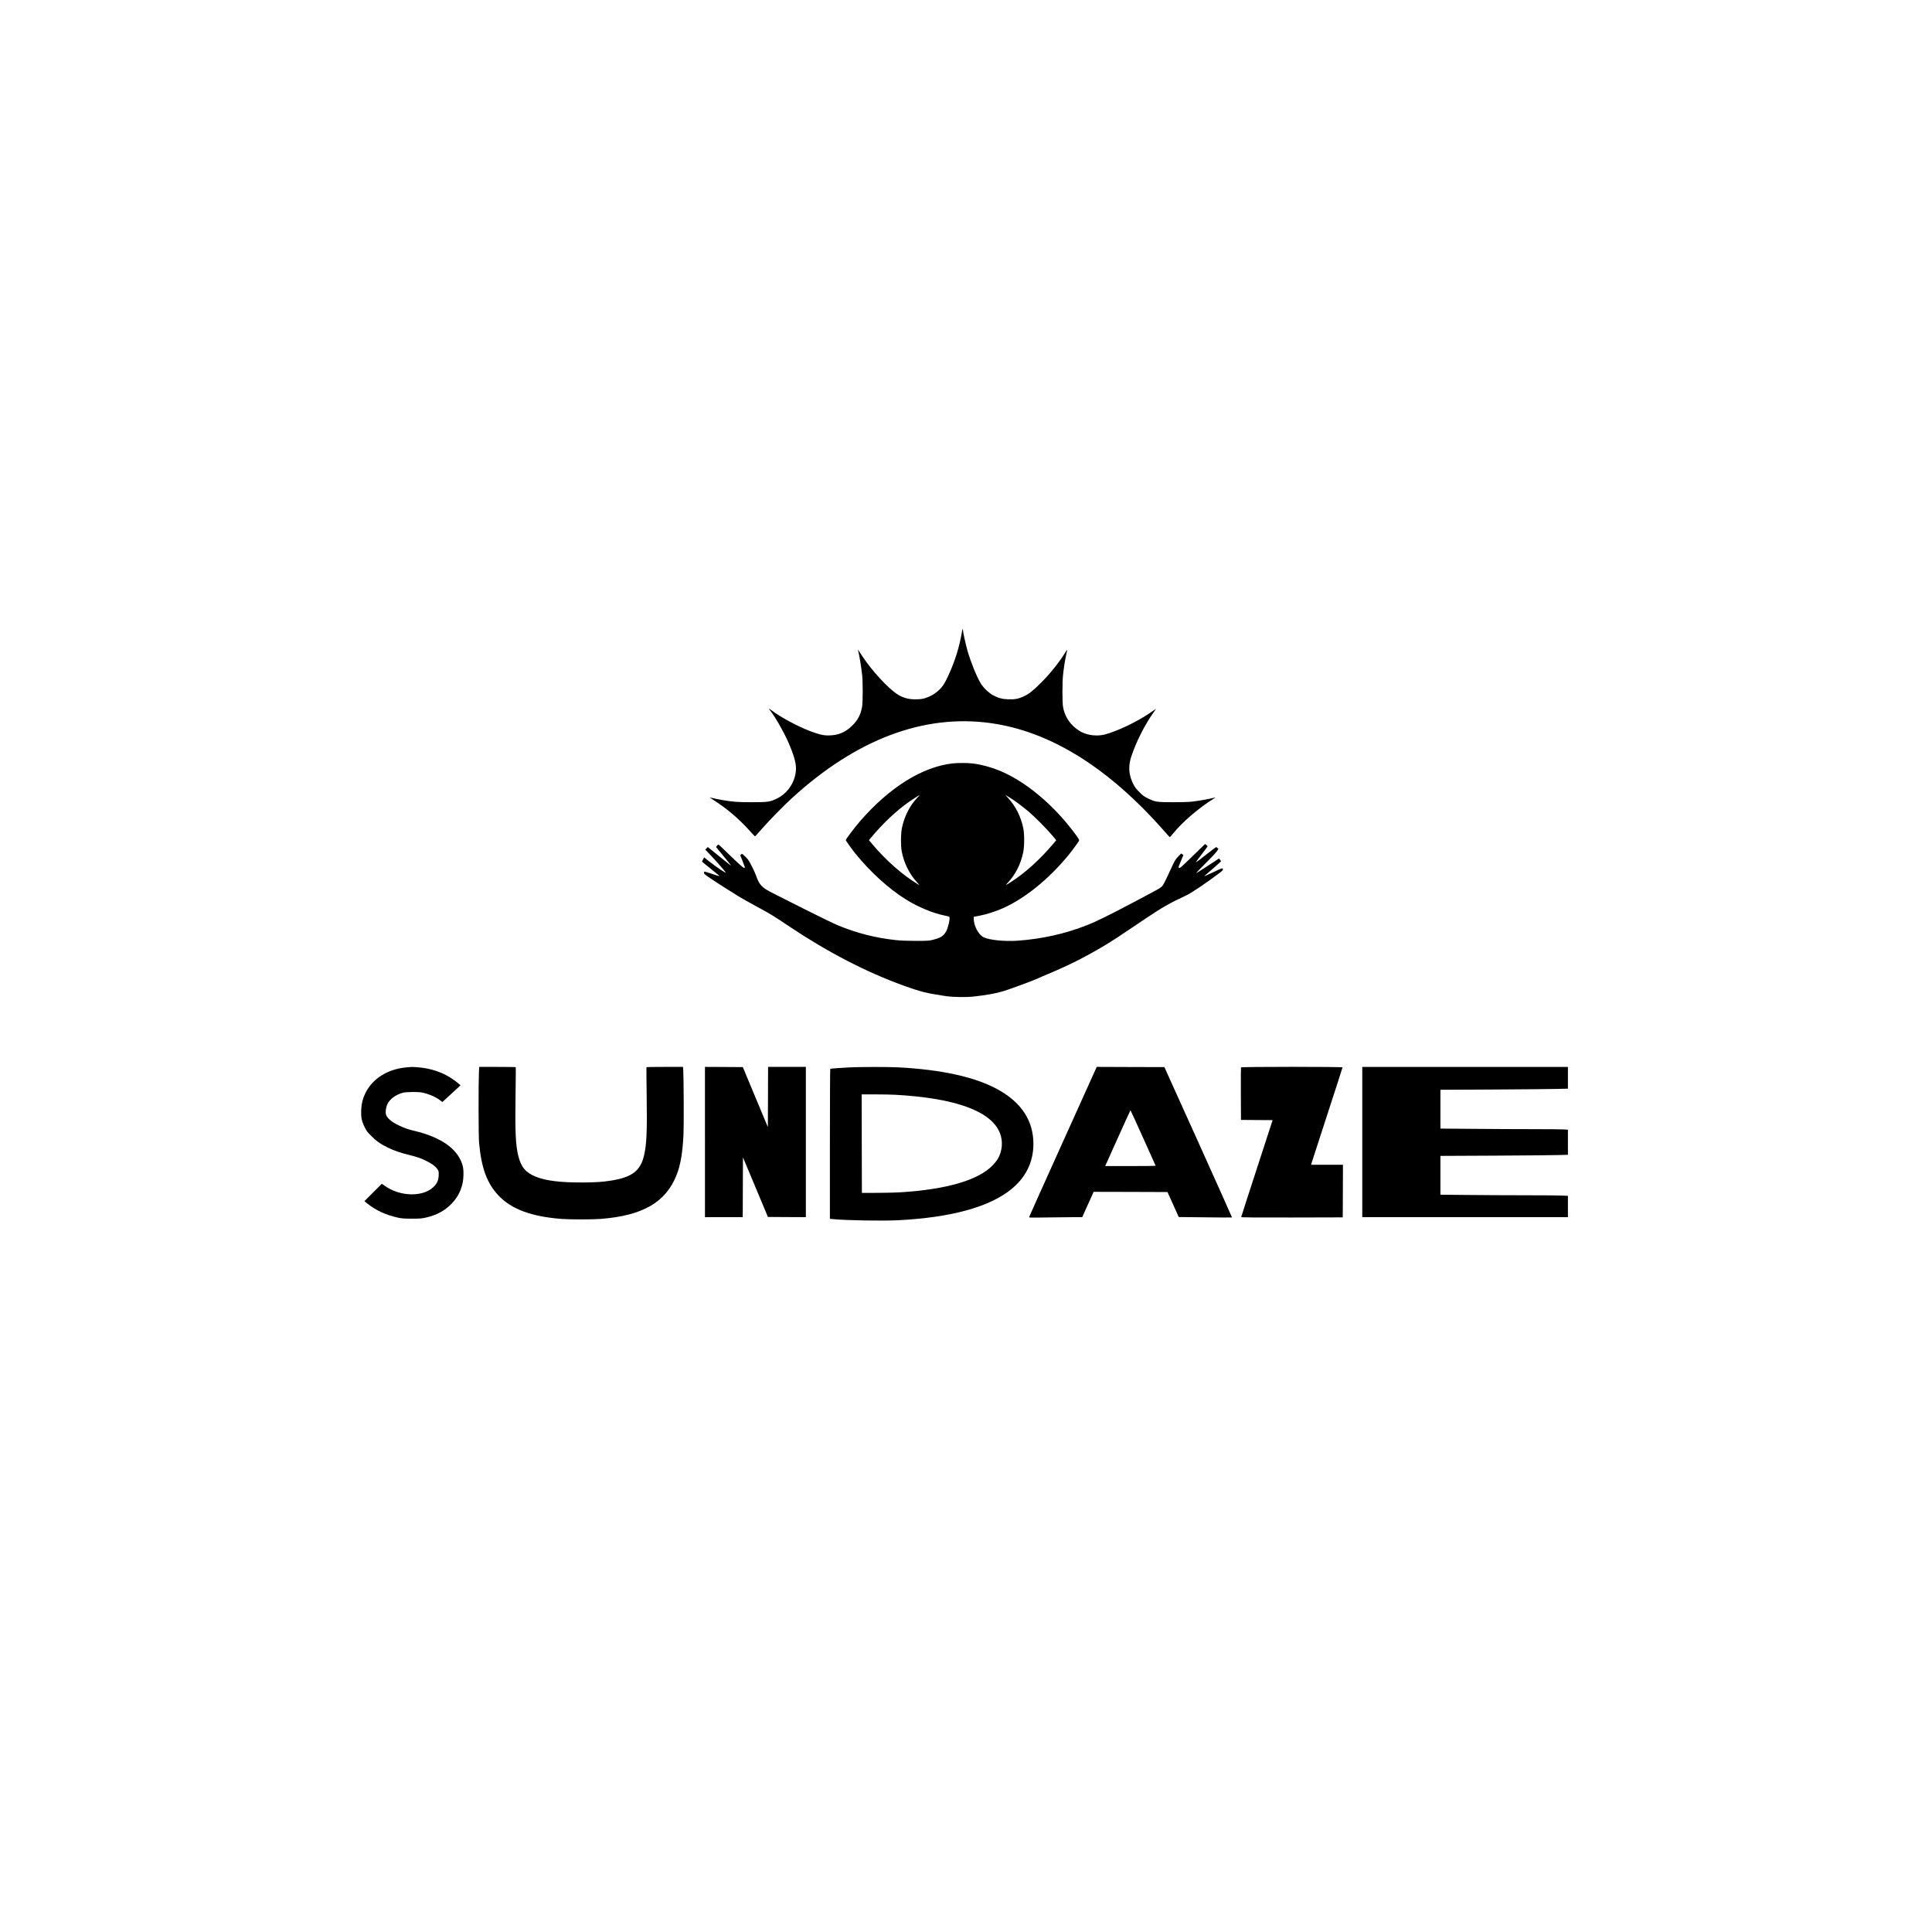 <?xml version="1.0" standalone="no"?>
<!DOCTYPE svg PUBLIC "-//W3C//DTD SVG 20010904//EN"
 "http://www.w3.org/TR/2001/REC-SVG-20010904/DTD/svg10.dtd">
<svg version="1.0" xmlns="http://www.w3.org/2000/svg"
 width="4500pt" height="4500pt" viewBox="0 0 4500 4500"
 preserveAspectRatio="xMidYMid meet">

<g transform="translate(0,4500) scale(0.1,-0.1)"
fill="#000000" stroke="none">
<path d="M22398 30242 c-22 -132 -67 -320 -114 -472 -84 -270 -233 -615 -318
-734 -93 -131 -232 -233 -394 -289 -74 -25 -106 -31 -213 -35 -190 -7 -331 32
-477 130 -209 140 -581 547 -790 864 -115 174 -114 173 -108 152 28 -95 76
-386 98 -588 16 -152 16 -621 -1 -723 -29 -183 -98 -317 -230 -447 -162 -160
-330 -229 -557 -230 -128 0 -232 26 -448 110 -288 113 -665 317 -863 466 -40
30 -73 52 -73 48 0 -3 13 -23 29 -43 113 -143 311 -487 412 -716 132 -297 190
-491 189 -634 -2 -291 -182 -574 -444 -701 -163 -78 -208 -85 -581 -85 -327 0
-426 7 -665 46 -111 18 -257 49 -315 65 -11 4 22 -20 72 -52 309 -196 593
-435 834 -702 76 -84 141 -153 145 -153 3 0 74 77 157 173 188 214 502 534
707 722 1492 1364 3062 1958 4615 1745 1396 -191 2763 -1043 4070 -2536 59
-68 110 -123 113 -122 4 0 36 36 72 81 219 271 607 604 947 814 32 20 49 33
38 30 -123 -34 -363 -77 -550 -98 -67 -8 -234 -13 -430 -13 -376 0 -419 6
-585 88 -93 45 -116 62 -200 146 -78 78 -105 113 -142 186 -108 211 -124 414
-48 643 110 337 316 745 521 1032 32 44 56 80 54 80 -2 0 -46 -30 -97 -66
-222 -158 -552 -333 -838 -445 -211 -83 -316 -109 -444 -109 -217 1 -384 66
-542 213 -131 122 -217 284 -245 462 -16 105 -17 563 0 720 17 171 47 362 76
489 14 60 23 111 21 113 -1 2 -26 -34 -54 -80 -131 -214 -343 -479 -557 -692
-180 -179 -274 -255 -388 -309 -129 -62 -218 -80 -376 -74 -146 6 -236 31
-361 101 -96 54 -223 178 -279 273 -97 165 -231 497 -306 757 -44 156 -105
432 -105 480 0 60 -16 20 -32 -81z"/>
<path d="M22190 27219 c-707 -80 -1468 -554 -2151 -1339 -134 -154 -339 -426
-339 -449 0 -12 143 -212 221 -309 352 -434 780 -824 1183 -1074 278 -173 623
-317 886 -370 63 -12 118 -27 122 -33 23 -30 -25 -245 -74 -338 -58 -109 -133
-155 -323 -200 -82 -20 -117 -22 -390 -22 -218 1 -345 6 -465 19 -465 50 -901
161 -1340 342 -91 38 -401 187 -690 333 -289 145 -624 314 -745 375 -242 122
-290 152 -352 219 -50 54 -83 117 -124 235 -33 94 -142 312 -187 372 -15 20
-52 60 -82 87 -54 50 -56 51 -77 33 l-22 -18 54 -136 c30 -75 55 -140 55 -145
0 -5 -7 -12 -16 -15 -18 -7 -127 91 -420 377 -94 92 -176 167 -182 167 -6 0
-20 -13 -32 -30 l-21 -30 173 -210 c95 -116 175 -215 177 -221 1 -6 -120 89
-270 211 l-273 221 -29 -30 -30 -30 118 -123 c101 -105 307 -339 355 -403 39
-51 -208 113 -400 266 l-100 79 -25 -50 -25 -49 163 -133 c89 -72 181 -147
205 -166 23 -19 41 -37 38 -39 -2 -3 -81 22 -174 54 -94 31 -173 55 -175 53
-3 -3 -7 -16 -9 -30 -3 -22 13 -36 142 -123 169 -115 562 -365 702 -448 53
-32 226 -128 383 -214 344 -187 371 -204 780 -477 885 -591 1775 -1051 2640
-1364 395 -143 535 -178 985 -245 168 -25 473 -30 650 -10 312 35 511 71 697
127 142 43 713 254 782 288 29 15 148 67 264 115 480 201 859 392 1312 663
187 112 362 227 960 631 360 244 574 365 930 529 121 55 465 287 786 529 67
51 76 61 71 84 -6 33 -4 33 -222 -70 -96 -45 -184 -85 -195 -89 -24 -7 -31
-13 203 187 94 82 172 153 172 157 0 5 -11 21 -24 36 l-23 28 -263 -172 c-144
-95 -265 -170 -268 -167 -3 3 93 103 214 223 121 119 239 245 262 278 l41 61
-23 22 c-12 11 -26 21 -30 21 -5 0 -111 -81 -238 -181 -126 -100 -232 -179
-234 -176 -3 3 56 85 131 182 75 98 138 182 140 189 2 6 -9 22 -26 34 l-30 24
-256 -249 c-306 -297 -326 -315 -347 -307 -9 3 -16 11 -16 16 0 5 25 71 57
145 l56 136 -23 19 c-12 10 -25 18 -29 17 -3 0 -38 -36 -77 -78 -67 -74 -75
-89 -192 -347 -67 -148 -139 -291 -160 -318 -42 -56 -46 -58 -757 -433 -497
-262 -802 -412 -995 -488 -517 -204 -1056 -325 -1630 -366 -298 -21 -663 16
-789 80 -123 63 -230 265 -231 436 l0 40 143 28 c162 31 379 102 545 176 509
230 1047 665 1505 1216 83 100 244 318 259 351 8 17 -1 36 -52 110 -34 49
-113 152 -175 229 -456 566 -1021 1027 -1548 1262 -234 105 -492 177 -719 202
-112 13 -338 12 -448 0z m-835 -811 c-171 -185 -289 -420 -347 -692 -28 -134
-31 -405 -5 -544 51 -274 176 -526 362 -730 59 -66 60 -66 20 -42 -354 212
-761 570 -1072 943 l-74 88 52 62 c265 320 586 623 879 829 69 49 240 158 247
158 3 0 -25 -33 -62 -72z m2235 -31 c108 -73 258 -187 379 -290 140 -119 411
-393 535 -540 l98 -117 -73 -87 c-309 -365 -650 -673 -979 -885 -134 -86 -140
-87 -66 -7 173 189 290 422 348 693 29 138 31 416 4 556 -53 270 -176 518
-354 712 l-67 72 50 -29 c28 -15 84 -51 125 -78z"/>
<path d="M9468 20139 c-442 -39 -801 -267 -963 -612 -60 -126 -86 -236 -92
-383 -7 -167 9 -250 79 -394 46 -94 60 -114 157 -210 120 -121 214 -186 386
-270 154 -74 282 -119 487 -169 186 -45 289 -81 409 -142 151 -75 235 -143
275 -221 13 -24 15 -51 12 -118 -5 -115 -42 -194 -129 -274 -248 -230 -768
-217 -1118 28 l-78 54 -203 -203 -202 -202 68 -56 c201 -160 433 -267 715
-329 89 -19 134 -22 319 -23 190 0 227 3 319 23 259 58 451 161 608 325 130
136 203 266 250 446 33 125 38 338 9 440 -73 264 -276 477 -607 635 -133 65
-340 136 -495 171 -146 32 -248 67 -370 125 -182 85 -291 178 -315 264 -16 57
1 170 37 243 56 116 191 215 354 260 81 22 361 25 455 5 156 -34 307 -98 409
-175 l60 -45 185 170 c102 94 197 182 211 195 l25 24 -50 45 c-77 69 -232 169
-336 218 -188 87 -377 137 -599 156 -126 11 -145 11 -272 -1z"/>
<path d="M11155 20018 c-12 -260 -10 -1474 3 -1628 53 -594 185 -955 456
-1239 303 -317 761 -487 1466 -542 187 -15 723 -15 910 0 983 77 1516 386
1769 1023 91 231 141 519 161 943 10 205 5 1352 -6 1503 l-6 72 -423 0 c-233
0 -426 -3 -428 -7 -2 -5 0 -296 5 -648 13 -847 -1 -1155 -62 -1411 -85 -357
-280 -505 -771 -583 -198 -32 -383 -43 -694 -43 -491 0 -821 41 -1049 132
-237 94 -346 221 -412 479 -64 251 -79 570 -66 1426 5 352 7 643 5 648 -2 4
-195 7 -428 7 l-423 0 -7 -132z"/>
<path d="M16420 18400 l0 -1750 440 0 440 0 2 696 3 696 291 -693 290 -694
442 -3 442 -2 0 1750 0 1750 -440 0 -440 0 -2 -701 -3 -701 -292 699 -291 698
-441 3 -441 2 0 -1750z"/>
<path d="M19795 20139 c-197 -9 -446 -28 -457 -35 -4 -3 -8 -790 -8 -1749 l0
-1743 63 -7 c317 -31 1171 -45 1542 -26 1224 65 2106 307 2616 719 342 276
519 636 519 1059 0 529 -268 949 -801 1252 -525 299 -1320 478 -2359 531 -223
11 -863 11 -1115 -1z m1071 -639 c1402 -80 2227 -384 2425 -894 75 -192 55
-422 -52 -603 -19 -31 -69 -94 -112 -140 -333 -349 -1061 -564 -2152 -634 -99
-7 -342 -12 -540 -13 l-360 -1 -3 1148 -2 1147 309 0 c170 0 389 -5 487 -10z"/>
<path d="M24761 18413 c-431 -955 -786 -1745 -789 -1756 -5 -20 -2 -20 403
-14 225 4 504 7 620 7 l212 0 133 295 133 295 860 -2 860 -3 131 -291 131
-291 618 -7 c340 -4 621 -6 623 -3 2 2 -351 791 -785 1753 l-790 1749 -788 2
-788 3 -784 -1737z m1864 85 c159 -354 290 -646 292 -650 2 -5 -261 -8 -585
-8 l-590 0 292 650 c160 357 294 649 297 650 3 0 135 -289 294 -642z"/>
<path d="M28905 20138 c-3 -7 -4 -285 -3 -618 l3 -605 368 -3 368 -2 -7 -23
c-3 -12 -168 -517 -365 -1123 -198 -605 -359 -1106 -359 -1112 0 -9 287 -11
1183 -10 l1182 3 3 613 2 612 -371 0 -371 0 6 25 c4 14 168 522 366 1128 198
607 360 1108 360 1115 0 18 -2359 17 -2365 0z"/>
<path d="M31730 18400 l0 -1750 2395 0 2395 0 0 248 0 249 -142 6 c-79 4 -460
7 -848 7 -388 0 -992 3 -1342 7 l-638 6 0 452 0 452 1278 6 c702 4 1370 10
1485 14 l207 6 0 292 0 292 -82 6 c-46 4 -373 7 -728 7 -355 0 -986 3 -1402 7
l-758 6 0 452 0 452 1228 6 c675 4 1343 10 1485 14 l257 6 0 254 0 253 -2395
0 -2395 0 0 -1750z"/>
</g>
</svg>
